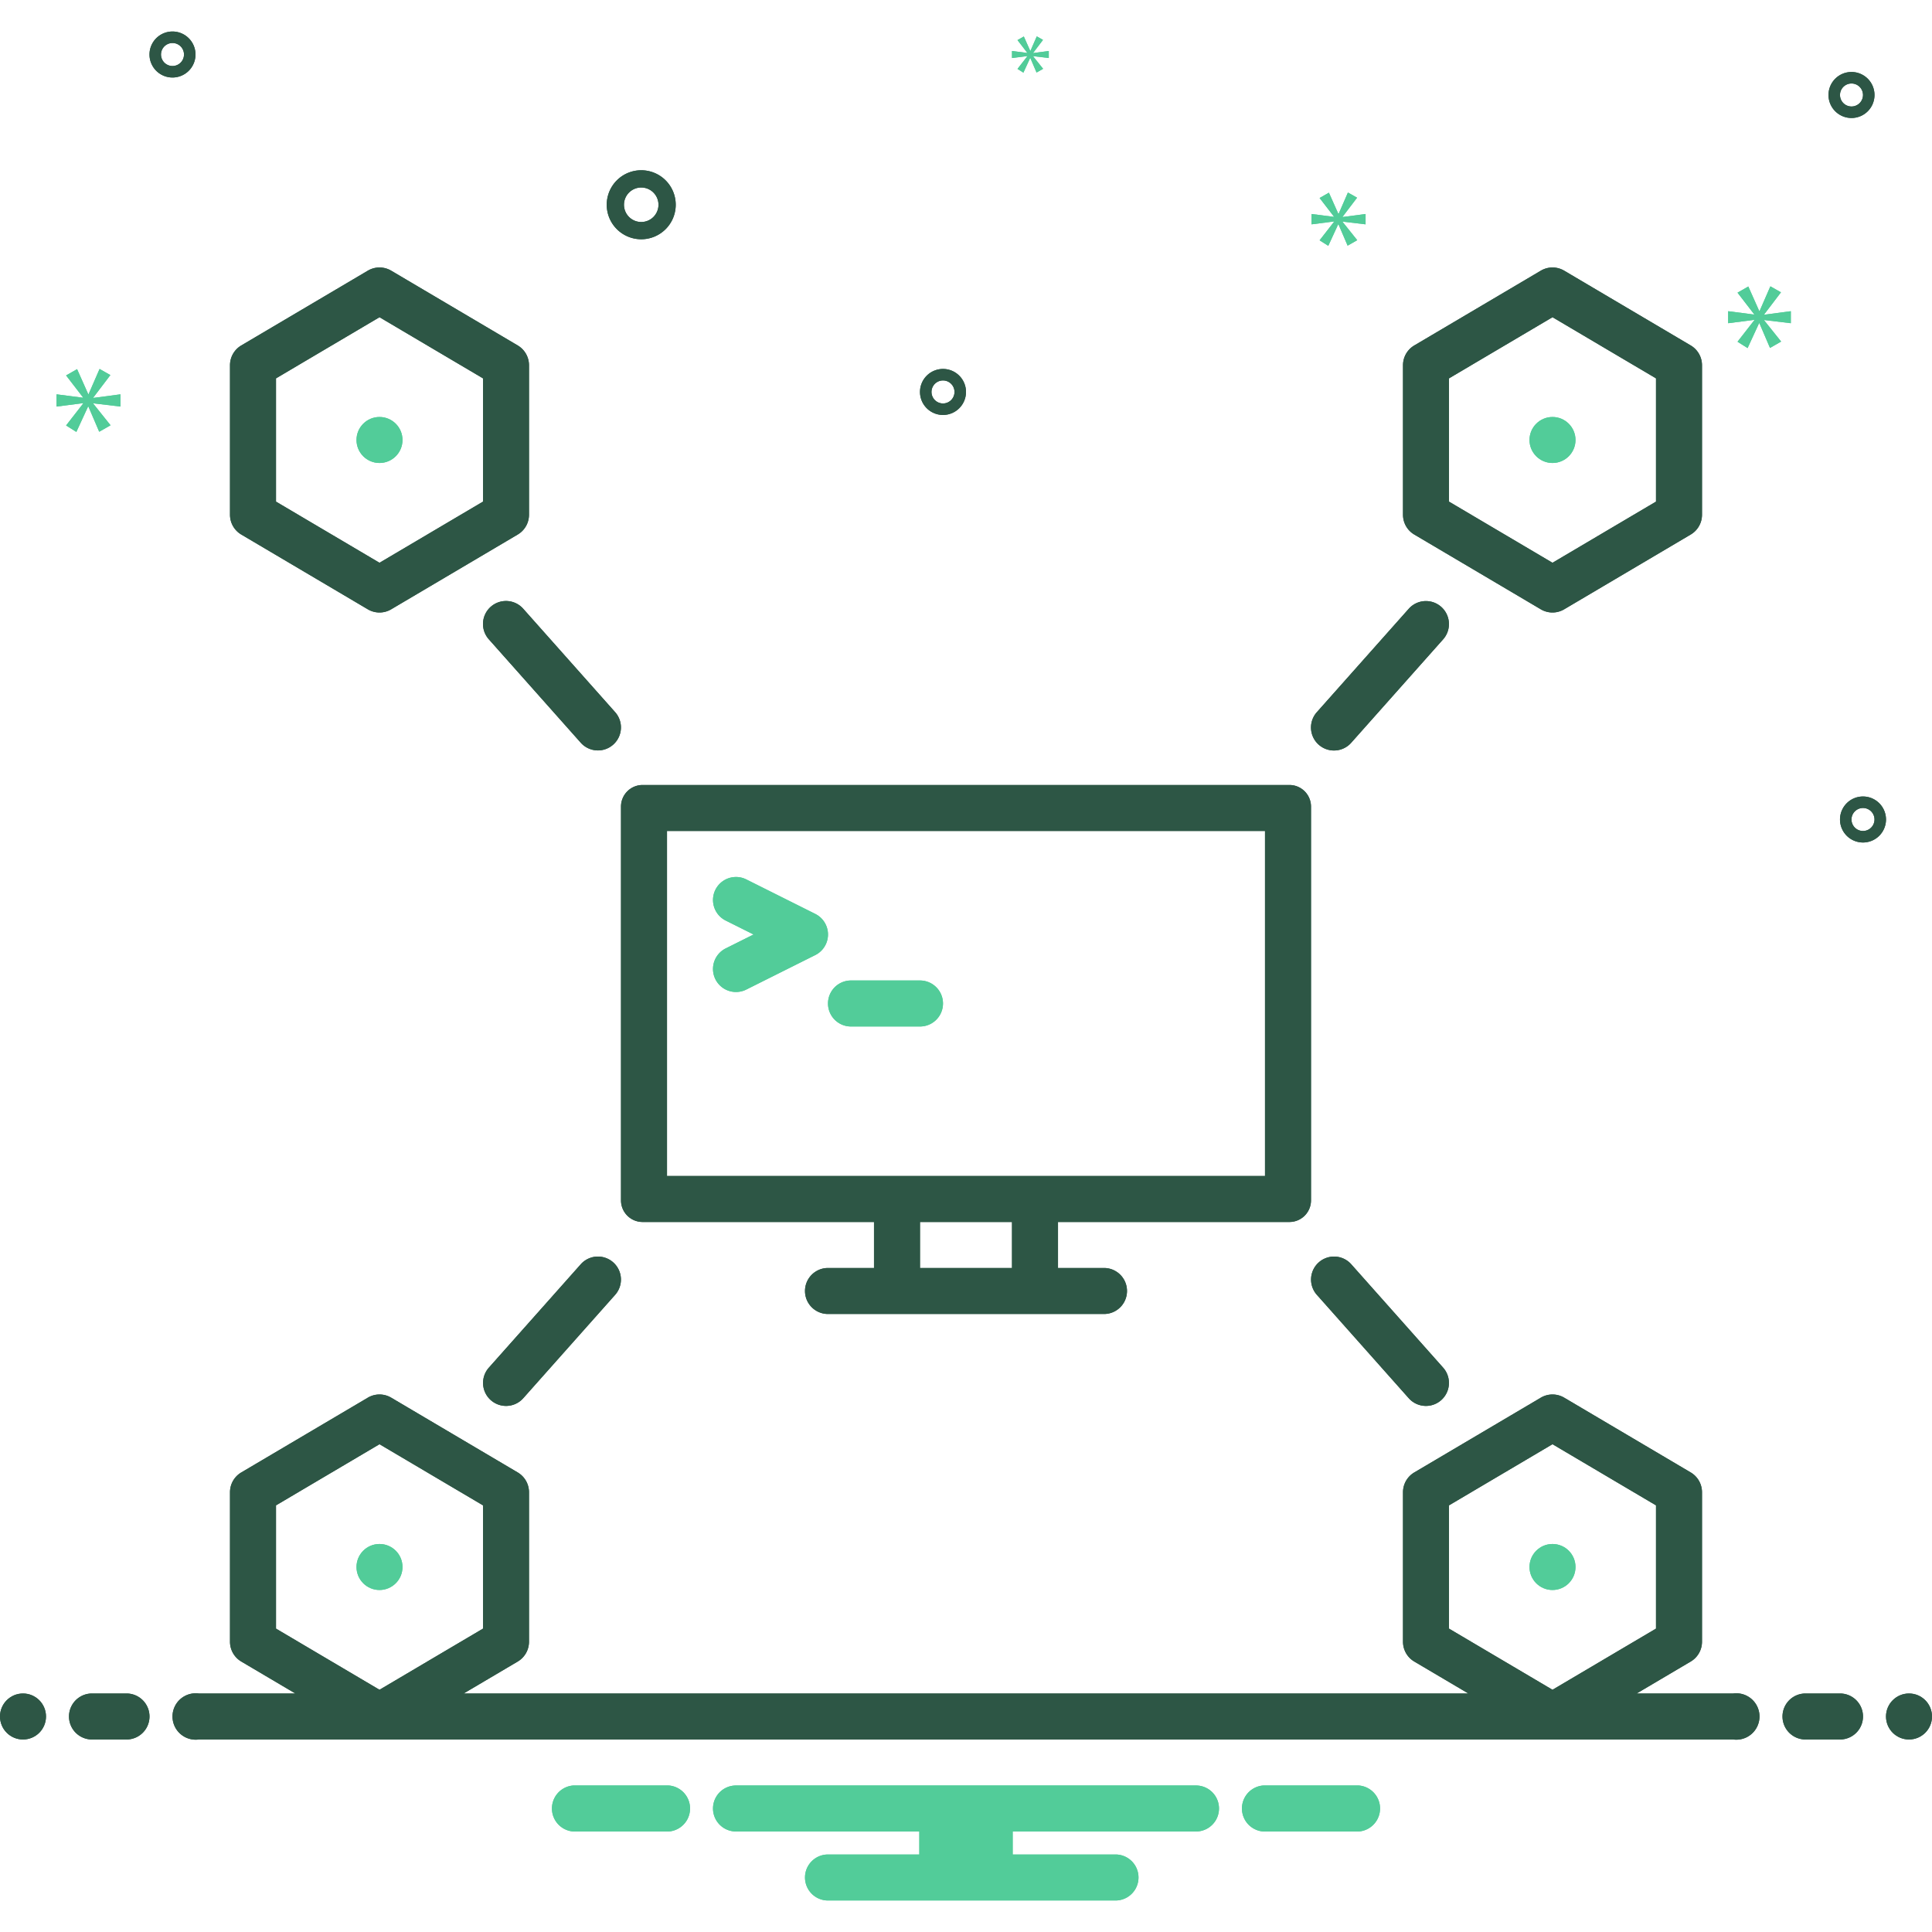 <svg xmlns="http://www.w3.org/2000/svg" data-name="Layer 1" viewBox="0 0 168 168" id="development"><circle cx="2" cy="149.26" r="2" fill="#2d5645" class="color2d4356 svgShape"></circle><path fill="#2d5645" d="M11 147.26H8a2 2 0 0 0 0 4h3a2 2 0 0 0 0-4zM160 147.26h-3a2 2 0 0 0 0 4h3a2 2 0 0 0 0-4z" class="color2d4356 svgShape"></path><circle cx="166" cy="149.26" r="2" fill="#2d5645" class="color2d4356 svgShape"></circle><path fill="#52cc99" d="M118.154 155.26h-8.308a2.006 2.006 0 0 0 0 4h8.308a2.006 2.006 0 0 0 0-4zM58.154 155.26H49.846a2.006 2.006 0 0 0 0 4h8.308a2.006 2.006 0 0 0 0-4zM104 155.26H64a2 2 0 0 0 0 4H79.94v2H72a2 2 0 0 0 0 4H97a2 2 0 0 0 0-4H88.06v-2H104a2 2 0 0 0 0-4z" class="color0bceb2 svgShape"></path><path fill="#2d5645" d="M55.889 106.26H76v4H72a2 2 0 0 0 0 4H96a2 2 0 0 0 0-4H92v-4h20.11A1.878 1.878 0 0 0 114 104.392v-34.265a1.878 1.878 0 0 0-1.89-1.867H55.889A1.878 1.878 0 0 0 54 70.127v34.265A1.878 1.878 0 0 0 55.889 106.26zm32.111 4H80v-4h8zm-30-38h52v30H58zM20.982 46.482l11 6.5a1.999 1.999 0 0 0 2.035 0l11-6.5A2.001 2.001 0 0 0 46 44.76v-13a2.001 2.001 0 0 0-.982-1.722l-11-6.5a1.999 1.999 0 0 0-2.035 0l-11 6.5A2.001 2.001 0 0 0 20 31.76v13A2.001 2.001 0 0 0 20.982 46.482zM24 32.901l9-5.318 9 5.318V43.619l-9 5.318L24 43.619zM42.671 52.766a2 2 0 0 0-.166 2.823l8 9a2 2 0 0 0 2.99-2.657l-8-9A2 2 0 0 0 42.671 52.766z" class="color2d4356 svgShape"></path><circle cx="33" cy="38.26" r="2" fill="#52cc99" class="color0bceb2 svgShape"></circle><path fill="#2d5645" d="M122.982 46.482l11 6.5a1.999 1.999 0 0 0 2.035 0l11-6.5A2.001 2.001 0 0 0 148 44.76v-13a2.001 2.001 0 0 0-.982-1.722l-11-6.5a1.999 1.999 0 0 0-2.035 0l-11 6.5A2.001 2.001 0 0 0 122 31.76v13A2.001 2.001 0 0 0 122.982 46.482zM126 32.901l9-5.318 9 5.318V43.619l-9 5.318L126 43.619zM115.999 65.26a1.995 1.995 0 0 0 1.496-.671l8-9a2 2 0 0 0-2.99-2.657l-8 9a2 2 0 0 0 1.494 3.329z" class="color2d4356 svgShape"></path><circle cx="135" cy="38.26" r="2" fill="#52cc99" class="color0bceb2 svgShape"></circle><path fill="#2d5645" d="M50.505,109.932l-8,9a2,2,0,0,0,2.99,2.657l8-9a2,2,0,0,0-2.99-2.657Z" class="color2d4356 svgShape"></path><circle cx="33" cy="136.26" r="2" fill="#52cc99" class="color0bceb2 svgShape"></circle><path fill="#2d5645" d="M122.505,121.589a2,2,0,0,0,2.99-2.657l-8-9a2,2,0,0,0-2.99,2.657Z" class="color2d4356 svgShape"></path><circle cx="135" cy="136.26" r="2" fill="#52cc99" class="color0bceb2 svgShape"></circle><path fill="#52cc99" d="M70.895 79.471l-6-3a2 2 0 0 0-1.789 3.578l2.423 1.211L63.105 82.471a2 2 0 1 0 1.789 3.578l6-3a2 2 0 0 0 0-3.578zM80 85.26H74a2 2 0 0 0 0 4h6a2 2 0 0 0 0-4z" class="color0bceb2 svgShape"></path><path fill="#2d5645" d="M150.721 147.26H142.316l4.702-2.778A2.001 2.001 0 0 0 148 142.76v-13a2.001 2.001 0 0 0-.982-1.722l-11-6.5a1.999 1.999 0 0 0-2.035 0l-11 6.5A2.001 2.001 0 0 0 122 129.76v13a2.001 2.001 0 0 0 .982 1.722l4.702 2.778H40.316l4.702-2.778A2.001 2.001 0 0 0 46 142.76v-13a2.001 2.001 0 0 0-.982-1.722l-11-6.5a1.999 1.999 0 0 0-2.035 0l-11 6.5A2.001 2.001 0 0 0 20 129.76v13a2.001 2.001 0 0 0 .982 1.722l4.702 2.778H17.279a2.017 2.017 0 1 0 0 4H150.721a2.017 2.017 0 1 0 0-4zM126 130.901l9-5.318 9 5.318V141.619l-9 5.318-9-5.318zm-102 0l9-5.318 9 5.318V141.619l-9 5.318L24 141.619zM55.759 20.805a3 3 0 1 0-3-3A3.003 3.003 0 0 0 55.759 20.805zm0-4.5a1.5 1.5 0 1 1-1.5 1.5A1.501 1.501 0 0 1 55.759 16.305zM162 69.26a2 2 0 1 0 2 2A2.002 2.002 0 0 0 162 69.26zm0 3a1 1 0 1 1 1-1A1.001 1.001 0 0 1 162 72.26zM15 2.74a2 2 0 1 0 2 2A2.002 2.002 0 0 0 15 2.74zm0 3a1 1 0 1 1 1-1A1.001 1.001 0 0 1 15 5.74zM161 6.26a2 2 0 1 0 2 2A2.002 2.002 0 0 0 161 6.26zm0 3a1 1 0 1 1 1-1A1.001 1.001 0 0 1 161 9.26zM84 34.083a2 2 0 1 0-2 2A2.002 2.002 0 0 0 84 34.083zm-3 0a1 1 0 1 1 1 1A1.001 1.001 0 0 1 81 34.083z" class="color2d4356 svgShape"></path><polygon fill="#52cc99" points="8.111 34.571 9.597 32.615 8.658 32.083 7.704 34.273 7.672 34.273 6.703 32.099 5.747 32.646 7.219 34.556 7.219 34.587 4.918 34.289 4.918 35.353 7.234 35.056 7.234 35.087 5.747 36.996 6.639 37.56 7.657 35.353 7.688 35.353 8.627 37.544 9.613 36.981 8.111 35.103 8.111 35.071 10.473 35.353 10.473 34.289 8.111 34.602 8.111 34.571" class="color0bceb2 svgShape"></polygon><polygon fill="#52cc99" points="89.334 4.893 88.478 5.992 88.991 6.317 89.577 5.046 89.595 5.046 90.136 6.307 90.704 5.983 89.839 4.902 89.839 4.884 91.199 5.046 91.199 4.433 89.839 4.613 89.839 4.596 90.695 3.469 90.154 3.163 89.604 4.424 89.586 4.424 89.028 3.172 88.478 3.487 89.325 4.587 89.325 4.605 88 4.433 88 5.046 89.334 4.875 89.334 4.893" class="color0bceb2 svgShape"></polygon><polygon fill="#52cc99" points="155.724 28.105 155.724 27.061 153.407 27.368 153.407 27.338 154.866 25.419 153.945 24.898 153.009 27.046 152.977 27.046 152.027 24.913 151.089 25.45 152.533 27.323 152.533 27.353 150.276 27.061 150.276 28.105 152.548 27.814 152.548 27.844 151.089 29.716 151.964 30.269 152.963 28.105 152.992 28.105 153.913 30.254 154.881 29.701 153.407 27.859 153.407 27.829 155.724 28.105" class="color0bceb2 svgShape"></polygon><polygon fill="#52cc99" points="116.748 18.846 118.006 17.191 117.211 16.741 116.404 18.594 116.377 18.594 115.557 16.754 114.748 17.218 115.993 18.833 115.993 18.859 114.047 18.608 114.047 19.508 116.006 19.257 116.006 19.283 114.748 20.898 115.503 21.375 116.364 19.508 116.39 19.508 117.185 21.361 118.019 20.885 116.748 19.296 116.748 19.27 118.746 19.508 118.746 18.608 116.748 18.872 116.748 18.846" class="color0bceb2 svgShape"></polygon><circle cx="2" cy="149.26" r="2" fill="#2d5645" class="color2d4356 svgShape"></circle><path fill="#2d5645" d="M11 147.26H8a2 2 0 0 0 0 4h3a2 2 0 0 0 0-4zM160 147.26h-3a2 2 0 0 0 0 4h3a2 2 0 0 0 0-4z" class="color2d4356 svgShape"></path><circle cx="166" cy="149.26" r="2" fill="#2d5645" class="color2d4356 svgShape"></circle><path fill="#52cc99" d="M118.154 155.26h-8.308a2.006 2.006 0 0 0 0 4h8.308a2.006 2.006 0 0 0 0-4zM58.154 155.26H49.846a2.006 2.006 0 0 0 0 4h8.308a2.006 2.006 0 0 0 0-4zM104 155.26H64a2 2 0 0 0 0 4H79.94v2H72a2 2 0 0 0 0 4H97a2 2 0 0 0 0-4H88.06v-2H104a2 2 0 0 0 0-4z" class="color0bceb2 svgShape"></path><path fill="#2d5645" d="M55.889 106.26H76v4H72a2 2 0 0 0 0 4H96a2 2 0 0 0 0-4H92v-4h20.11A1.878 1.878 0 0 0 114 104.392v-34.265a1.878 1.878 0 0 0-1.89-1.867H55.889A1.878 1.878 0 0 0 54 70.127v34.265A1.878 1.878 0 0 0 55.889 106.26zm32.111 4H80v-4h8zm-30-38h52v30H58zM20.982 46.482l11 6.5a1.999 1.999 0 0 0 2.035 0l11-6.5A2.001 2.001 0 0 0 46 44.76v-13a2.001 2.001 0 0 0-.982-1.722l-11-6.5a1.999 1.999 0 0 0-2.035 0l-11 6.5A2.001 2.001 0 0 0 20 31.76v13A2.001 2.001 0 0 0 20.982 46.482zM24 32.901l9-5.318 9 5.318V43.619l-9 5.318L24 43.619zM42.671 52.766a2 2 0 0 0-.166 2.823l8 9a2 2 0 0 0 2.99-2.657l-8-9A2 2 0 0 0 42.671 52.766z" class="color2d4356 svgShape"></path><circle cx="33" cy="38.26" r="2" fill="#52cc99" class="color0bceb2 svgShape"></circle><path fill="#2d5645" d="M122.982 46.482l11 6.5a1.999 1.999 0 0 0 2.035 0l11-6.5A2.001 2.001 0 0 0 148 44.76v-13a2.001 2.001 0 0 0-.982-1.722l-11-6.5a1.999 1.999 0 0 0-2.035 0l-11 6.5A2.001 2.001 0 0 0 122 31.76v13A2.001 2.001 0 0 0 122.982 46.482zM126 32.901l9-5.318 9 5.318V43.619l-9 5.318L126 43.619zM115.999 65.26a1.995 1.995 0 0 0 1.496-.671l8-9a2 2 0 0 0-2.99-2.657l-8 9a2 2 0 0 0 1.494 3.329z" class="color2d4356 svgShape"></path><circle cx="135" cy="38.26" r="2" fill="#52cc99" class="color0bceb2 svgShape"></circle><path fill="#2d5645" d="M50.505,109.932l-8,9a2,2,0,0,0,2.99,2.657l8-9a2,2,0,0,0-2.99-2.657Z" class="color2d4356 svgShape"></path><circle cx="33" cy="136.26" r="2" fill="#52cc99" class="color0bceb2 svgShape"></circle><path fill="#2d5645" d="M122.505,121.589a2,2,0,0,0,2.99-2.657l-8-9a2,2,0,0,0-2.99,2.657Z" class="color2d4356 svgShape"></path><circle cx="135" cy="136.26" r="2" fill="#52cc99" class="color0bceb2 svgShape"></circle><path fill="#52cc99" d="M70.895 79.471l-6-3a2 2 0 0 0-1.789 3.578l2.423 1.211L63.105 82.471a2 2 0 1 0 1.789 3.578l6-3a2 2 0 0 0 0-3.578zM80 85.26H74a2 2 0 0 0 0 4h6a2 2 0 0 0 0-4z" class="color0bceb2 svgShape"></path><path fill="#2d5645" d="M150.721 147.26H142.316l4.702-2.778A2.001 2.001 0 0 0 148 142.76v-13a2.001 2.001 0 0 0-.982-1.722l-11-6.5a1.999 1.999 0 0 0-2.035 0l-11 6.5A2.001 2.001 0 0 0 122 129.76v13a2.001 2.001 0 0 0 .982 1.722l4.702 2.778H40.316l4.702-2.778A2.001 2.001 0 0 0 46 142.76v-13a2.001 2.001 0 0 0-.982-1.722l-11-6.5a1.999 1.999 0 0 0-2.035 0l-11 6.5A2.001 2.001 0 0 0 20 129.76v13a2.001 2.001 0 0 0 .982 1.722l4.702 2.778H17.279a2.017 2.017 0 1 0 0 4H150.721a2.017 2.017 0 1 0 0-4zM126 130.901l9-5.318 9 5.318V141.619l-9 5.318-9-5.318zm-102 0l9-5.318 9 5.318V141.619l-9 5.318L24 141.619zM55.759 20.805a3 3 0 1 0-3-3A3.003 3.003 0 0 0 55.759 20.805zm0-4.5a1.5 1.5 0 1 1-1.5 1.5A1.501 1.501 0 0 1 55.759 16.305zM162 69.26a2 2 0 1 0 2 2A2.002 2.002 0 0 0 162 69.26zm0 3a1 1 0 1 1 1-1A1.001 1.001 0 0 1 162 72.26zM15 2.74a2 2 0 1 0 2 2A2.002 2.002 0 0 0 15 2.74zm0 3a1 1 0 1 1 1-1A1.001 1.001 0 0 1 15 5.74zM161 6.26a2 2 0 1 0 2 2A2.002 2.002 0 0 0 161 6.26zm0 3a1 1 0 1 1 1-1A1.001 1.001 0 0 1 161 9.26zM84 34.083a2 2 0 1 0-2 2A2.002 2.002 0 0 0 84 34.083zm-3 0a1 1 0 1 1 1 1A1.001 1.001 0 0 1 81 34.083z" class="color2d4356 svgShape"></path><polygon fill="#52cc99" points="8.111 34.571 9.597 32.615 8.658 32.083 7.704 34.273 7.672 34.273 6.703 32.099 5.747 32.646 7.219 34.556 7.219 34.587 4.918 34.289 4.918 35.353 7.234 35.056 7.234 35.087 5.747 36.996 6.639 37.56 7.657 35.353 7.688 35.353 8.627 37.544 9.613 36.981 8.111 35.103 8.111 35.071 10.473 35.353 10.473 34.289 8.111 34.602 8.111 34.571" class="color0bceb2 svgShape"></polygon><polygon fill="#52cc99" points="89.334 4.893 88.478 5.992 88.991 6.317 89.577 5.046 89.595 5.046 90.136 6.307 90.704 5.983 89.839 4.902 89.839 4.884 91.199 5.046 91.199 4.433 89.839 4.613 89.839 4.596 90.695 3.469 90.154 3.163 89.604 4.424 89.586 4.424 89.028 3.172 88.478 3.487 89.325 4.587 89.325 4.605 88 4.433 88 5.046 89.334 4.875 89.334 4.893" class="color0bceb2 svgShape"></polygon><polygon fill="#52cc99" points="155.724 28.105 155.724 27.061 153.407 27.368 153.407 27.338 154.866 25.419 153.945 24.898 153.009 27.046 152.977 27.046 152.027 24.913 151.089 25.45 152.533 27.323 152.533 27.353 150.276 27.061 150.276 28.105 152.548 27.814 152.548 27.844 151.089 29.716 151.964 30.269 152.963 28.105 152.992 28.105 153.913 30.254 154.881 29.701 153.407 27.859 153.407 27.829 155.724 28.105" class="color0bceb2 svgShape"></polygon><polygon fill="#52cc99" points="116.748 18.846 118.006 17.191 117.211 16.741 116.404 18.594 116.377 18.594 115.557 16.754 114.748 17.218 115.993 18.833 115.993 18.859 114.047 18.608 114.047 19.508 116.006 19.257 116.006 19.283 114.748 20.898 115.503 21.375 116.364 19.508 116.39 19.508 117.185 21.361 118.019 20.885 116.748 19.296 116.748 19.27 118.746 19.508 118.746 18.608 116.748 18.872 116.748 18.846" class="color0bceb2 svgShape"></polygon></svg>